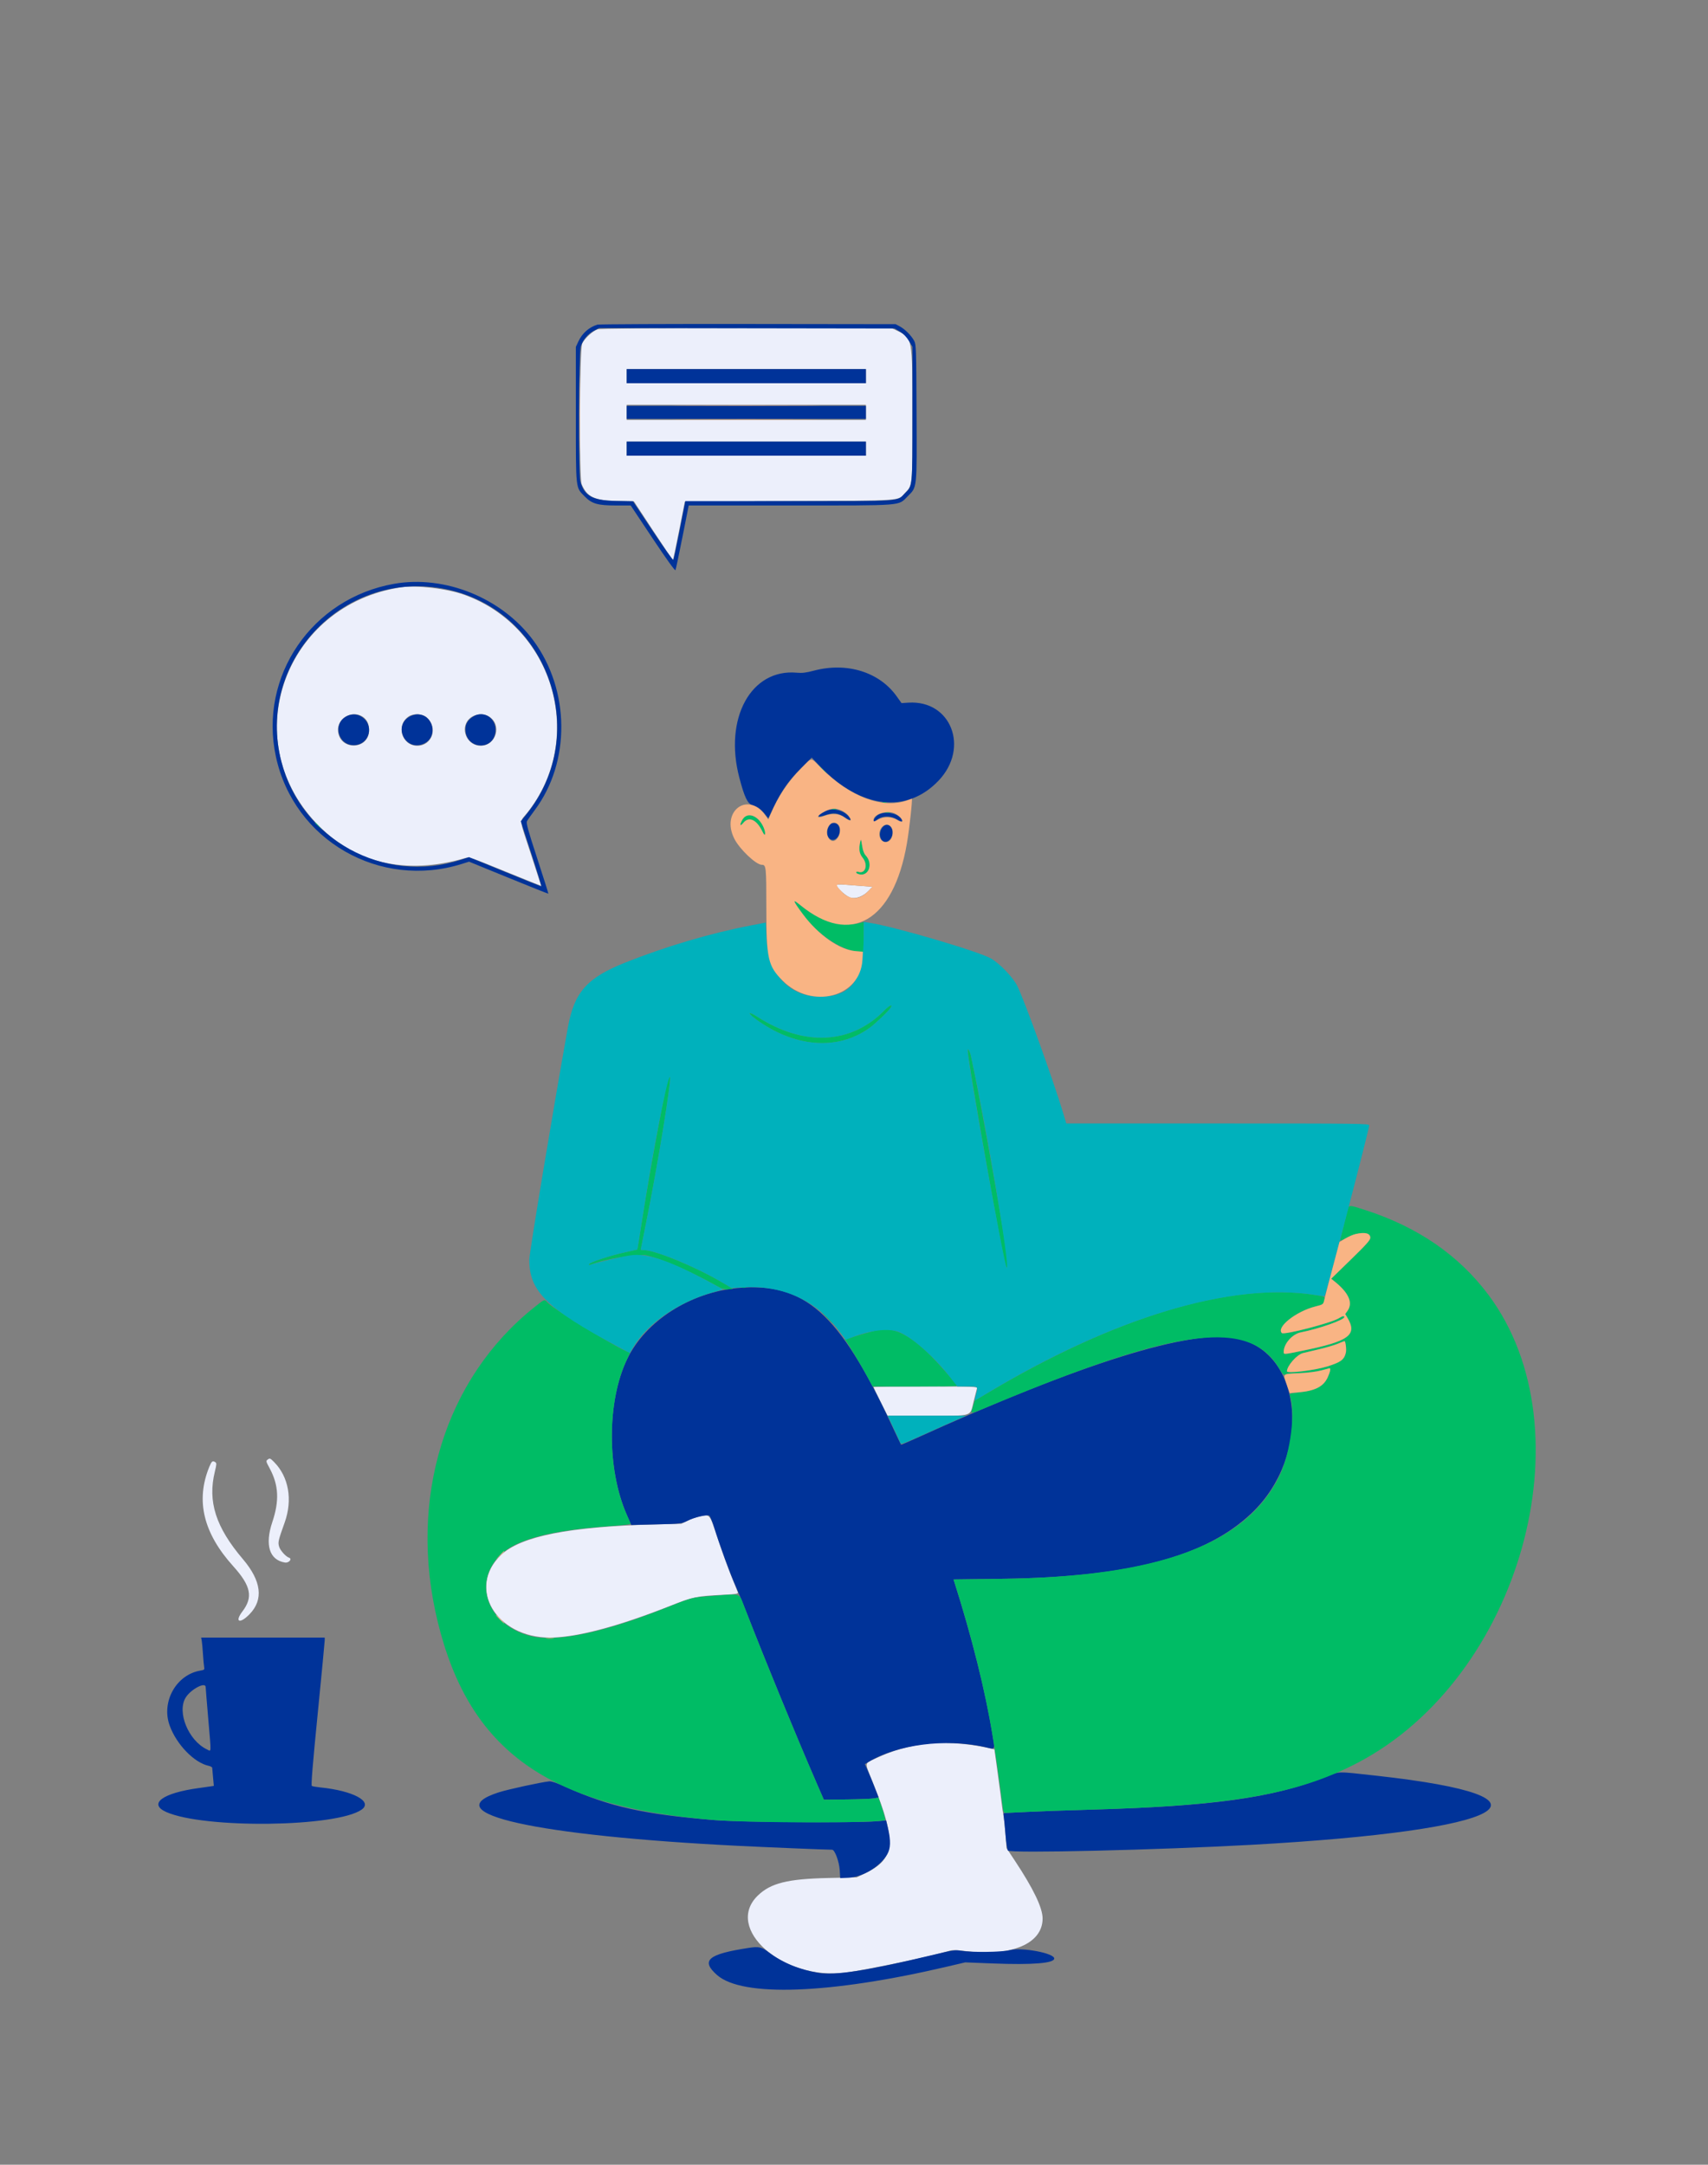 <svg id="svg" version="1.1" xmlns="http://www.w3.org/2000/svg" xmlns:xlink="http://www.w3.org/1999/xlink" width="400" height="506.971" viewBox="0, 0, 400,506.971"><rect x="0" y="0" width="400" height="506.971" fill="#808080" stroke="none"/><g id="svgg"><path id="path0" d="M139.978 77.125 C 138.805 77.501,136.895 79.260,136.344 80.472 C 135.724 81.838,135.607 111.939,136.217 113.398 C 137.456 116.364,139.211 117.208,144.370 117.318 L 148.436 117.406 152.988 124.334 C 155.492 128.144,157.573 131.230,157.612 131.191 C 157.652 131.152,158.293 128.054,159.037 124.306 L 160.391 117.490 184.822 117.364 C 212.193 117.222,210.118 117.370,211.962 115.422 C 213.728 113.558,213.677 114.101,213.677 97.085 C 213.677 78.865,213.734 79.169,210.013 77.410 L 208.745 76.811 174.778 76.834 C 151.761 76.850,140.543 76.944,139.978 77.125 M202.788 88.086 L 202.788 89.734 174.778 89.734 L 146.768 89.734 146.768 88.086 L 146.768 86.439 174.778 86.439 L 202.788 86.439 202.788 88.086 M202.788 96.578 L 202.788 98.352 174.778 98.352 L 146.768 98.352 146.768 96.578 L 146.768 94.804 174.778 94.804 L 202.788 94.804 202.788 96.578 M202.788 105.070 L 202.788 106.717 174.778 106.717 L 146.768 106.717 146.768 105.070 L 146.768 103.422 174.778 103.422 L 202.788 103.422 202.788 105.070 M93.916 137.547 C 66.735 141.678,55.411 172.954,73.958 192.671 C 82.888 202.165,94.945 205.030,108.903 200.977 C 109.933 200.677,110.057 200.718,118.345 204.105 C 122.964 205.992,126.743 207.502,126.743 207.460 C 126.743 207.418,125.659 204.073,124.335 200.026 C 121.490 191.336,121.619 192.664,123.406 190.432 C 137.285 173.102,129.771 146.897,108.745 139.301 C 104.715 137.845,97.539 136.996,93.916 137.547 M84.842 167.797 C 85.897 168.440,86.439 169.523,86.439 170.988 C 86.439 175.623,79.635 175.887,79.167 171.270 C 78.869 168.334,82.290 166.241,84.842 167.797 M99.863 167.964 C 102.657 170.315,101.266 174.650,97.719 174.650 C 94.077 174.650,92.670 169.797,95.727 167.781 C 96.855 167.038,98.867 167.127,99.863 167.964 M114.498 167.796 C 117.633 169.708,116.226 174.651,112.548 174.651 C 109.675 174.651,107.863 171.297,109.437 168.895 C 110.458 167.336,112.881 166.810,114.498 167.796 M195.944 207.319 C 195.944 207.983,198.354 210.097,199.314 210.275 C 200.612 210.516,202.179 209.892,203.389 208.653 L 204.342 207.677 202.107 207.511 C 200.879 207.419,198.989 207.274,197.909 207.188 C 196.523 207.078,195.944 207.117,195.944 207.319 M204.563 324.845 C 204.563 324.917,205.305 326.457,206.212 328.267 L 207.862 331.559 217.190 331.559 C 228.104 331.559,227.118 331.860,228.008 328.264 C 228.371 326.800,228.727 325.402,228.800 325.158 C 228.924 324.740,228.233 324.715,216.747 324.715 C 210.046 324.715,204.563 324.773,204.563 324.845 M62.729 341.800 C 62.242 342.157,62.251 342.203,63.160 343.896 C 65.270 347.828,65.450 351.473,63.777 356.461 C 61.982 361.813,63.085 365.354,66.732 365.945 C 67.654 366.095,68.508 365.084,67.690 364.811 C 66.936 364.560,65.635 363.117,65.373 362.243 C 65.060 361.199,65.142 360.840,66.660 356.591 C 68.568 351.248,67.629 345.880,64.174 342.391 C 63.308 341.517,63.185 341.467,62.729 341.800 M49.001 343.569 C 45.789 351.452,47.623 359.048,54.609 366.793 C 58.777 371.415,59.317 374.050,56.779 377.386 C 54.866 379.902,56.152 380.402,58.451 378.037 C 61.764 374.628,61.233 370.264,56.883 365.146 C 50.527 357.667,48.604 351.671,50.314 344.660 C 50.732 342.946,50.748 342.646,50.431 342.445 C 49.769 342.027,49.564 342.189,49.001 343.569 M163.752 355.151 C 163.124 355.276,161.926 355.713,161.090 356.123 L 159.569 356.866 153.359 357.020 C 133.417 357.513,121.934 359.793,117.346 364.170 C 109.269 371.873,116.156 383.523,128.786 383.523 C 134.890 383.523,144.627 380.961,156.810 376.149 C 162.401 373.940,162.886 373.839,169.539 373.493 C 172.488 373.339,172.902 373.264,172.792 372.907 C 172.722 372.681,172.074 371.071,171.351 369.328 C 170.628 367.586,169.202 363.650,168.182 360.583 C 166.095 354.308,166.358 354.631,163.752 355.151 M217.326 408.353 C 212.891 408.865,208.991 409.963,205.133 411.787 C 202.347 413.104,202.425 412.504,204.399 417.413 C 210.046 431.458,209.709 435.316,202.535 438.758 L 200.634 439.670 193.916 439.824 C 184.420 440.041,180.488 441.024,177.482 443.931 C 169.491 451.661,183.395 463.884,198.015 461.982 C 202.954 461.339,217.919 458.202,222.219 456.908 C 223.077 456.650,223.830 456.659,226.275 456.957 C 236.963 458.257,244.170 455.181,244.170 449.317 C 244.170 446.806,242.041 442.371,237.654 435.741 L 235.725 432.826 235.475 429.531 C 235.337 427.719,235.119 425.722,234.992 425.095 C 234.864 424.468,234.693 423.327,234.612 422.560 C 234.531 421.793,234.110 418.588,233.676 415.438 L 232.888 409.710 231.083 409.296 C 226.911 408.338,220.975 407.932,217.326 408.353 " stroke="none" fill="#eceffb" fill-rule="evenodd"></path><path id="path1" d="M139.922 76.027 C 137.935 76.637,136.354 78.031,135.452 79.969 L 134.859 81.242 134.862 97.085 C 134.866 115.021,134.760 114.048,136.951 116.289 C 138.600 117.976,139.995 118.378,144.203 118.378 L 147.703 118.378 152.859 126.120 C 156.037 130.892,158.080 133.737,158.185 133.535 C 158.278 133.354,159.014 129.870,159.821 125.792 L 161.289 118.378 185.035 118.378 C 212.106 118.378,210.284 118.520,212.570 116.234 C 214.807 113.997,214.728 114.748,214.646 96.554 C 214.580 81.696,214.547 80.681,214.104 79.848 C 213.447 78.612,211.975 77.119,210.773 76.468 L 209.759 75.919 175.158 75.875 C 156.128 75.852,140.272 75.920,139.922 76.027 M210.793 77.702 C 211.634 78.221,212.309 78.920,212.864 79.846 L 213.688 81.220 213.683 96.947 C 213.676 114.492,213.751 113.713,211.894 115.570 C 209.990 117.474,211.842 117.352,184.748 117.358 L 160.497 117.364 160.359 118.061 C 160.284 118.444,159.688 121.496,159.035 124.842 C 158.382 128.188,157.770 131.014,157.675 131.122 C 157.580 131.231,155.416 128.187,152.867 124.358 L 148.233 117.397 144.121 117.317 C 138.703 117.212,136.772 116.111,135.885 112.625 C 135.429 110.832,135.521 82.790,135.988 81.225 C 136.464 79.627,137.628 78.224,139.125 77.442 L 140.304 76.827 174.925 76.880 L 209.546 76.933 210.793 77.702 M146.768 88.086 L 146.768 89.734 174.778 89.734 L 202.788 89.734 202.788 88.086 L 202.788 86.439 174.778 86.439 L 146.768 86.439 146.768 88.086 M146.768 96.578 L 146.768 98.099 174.778 98.099 L 202.788 98.099 202.788 96.578 L 202.788 95.057 174.778 95.057 L 146.768 95.057 146.768 96.578 M146.768 105.070 L 146.768 106.717 174.778 106.717 L 202.788 106.717 202.788 105.070 L 202.788 103.422 174.778 103.422 L 146.768 103.422 146.768 105.070 M92.269 136.733 C 73.042 140.134,60.567 158.379,64.609 177.186 C 68.823 196.799,88.946 208.394,108.219 202.314 L 109.847 201.800 119.104 205.584 C 124.195 207.664,128.389 209.338,128.424 209.303 C 128.459 209.268,127.284 205.550,125.814 201.041 C 123.570 194.162,123.186 192.756,123.427 192.302 C 123.585 192.005,124.397 190.849,125.230 189.734 C 133.659 178.449,133.513 161.616,124.884 149.968 C 117.524 140.032,104.194 134.623,92.269 136.733 M103.434 137.798 C 127.948 142.009,138.908 171.564,123.131 190.911 L 121.964 192.342 124.449 199.974 C 125.815 204.171,126.864 207.605,126.779 207.605 C 126.695 207.605,122.848 206.060,118.231 204.172 L 109.837 200.740 107.891 201.375 C 89.949 207.232,70.578 196.604,65.882 178.327 C 59.964 155.294,79.918 133.759,103.434 137.798 M190.621 157.062 C 188.750 157.556,187.862 157.665,186.637 157.550 C 175.912 156.543,169.499 168.203,173.137 182.092 C 174.351 186.728,175.071 188.233,176.242 188.584 C 177.481 188.955,178.212 189.486,179.208 190.741 L 179.929 191.648 181.185 189.020 C 182.974 185.275,184.755 182.746,187.605 179.905 L 190.091 177.428 192.191 179.615 C 201.591 189.406,212.430 190.643,219.854 182.773 C 227.079 175.114,222.719 163.926,212.757 164.561 L 211.126 164.665 209.984 163.064 C 205.926 157.378,198.333 155.024,190.621 157.062 M81.111 167.773 C 77.841 169.521,79.167 174.561,82.884 174.507 C 86.580 174.452,87.787 169.747,84.603 167.806 C 83.566 167.174,82.255 167.161,81.111 167.773 M96.089 167.744 C 91.881 169.890,94.902 176.089,99.223 174.178 C 102.695 172.642,101.526 167.301,97.719 167.301 C 97.300 167.301,96.567 167.501,96.089 167.744 M110.877 167.780 C 109.597 168.561,108.999 169.512,108.999 170.769 C 108.999 175.531,115.649 175.985,116.042 171.250 C 116.289 168.266,113.335 166.281,110.877 167.780 M193.283 189.970 C 191.101 191.035,191.175 191.627,193.397 190.879 C 195.279 190.245,196.231 190.365,197.855 191.441 C 199.134 192.288,199.528 192.240,198.835 191.321 C 197.648 189.747,195.040 189.113,193.283 189.970 M205.773 190.763 C 205.061 191.149,204.410 192.073,204.667 192.331 C 204.748 192.411,205.013 192.302,205.258 192.088 C 206.516 190.989,208.689 190.961,210.254 192.023 C 211.197 192.663,211.531 192.594,211.128 191.842 C 210.410 190.499,207.383 189.889,205.773 190.763 M194.735 192.819 C 194.558 192.890,194.244 193.274,194.038 193.673 C 192.951 195.774,194.790 197.803,196.179 196.037 C 197.380 194.510,196.332 192.176,194.735 192.819 M206.620 193.810 C 205.914 194.708,205.903 196.209,206.598 196.838 C 207.870 197.989,209.664 195.746,208.845 194.030 C 208.351 192.995,207.340 192.895,206.620 193.810 M172.717 301.665 C 161.621 302.683,151.193 309.382,146.899 318.251 C 142.115 328.134,142.076 343.996,146.809 354.813 L 147.834 357.154 153.702 357.010 C 159.546 356.866,159.575 356.863,161.090 356.121 C 162.656 355.355,165.441 354.695,166.078 354.940 C 166.276 355.016,166.819 356.317,167.286 357.830 C 168.500 361.769,170.976 368.525,172.292 371.483 C 172.911 372.877,173.997 375.501,174.703 377.313 C 179.485 389.582,186.535 406.753,191.161 417.400 L 192.939 421.492 198.307 421.430 C 201.260 421.396,204.147 421.282,204.723 421.176 L 205.770 420.984 204.815 418.540 C 204.289 417.196,203.565 415.436,203.207 414.629 L 202.554 413.162 203.368 412.666 C 210.085 408.570,221.352 407.103,230.525 409.130 C 233.286 409.740,233.064 410.164,232.329 405.684 C 230.732 395.957,227.479 383.003,223.478 370.437 L 223.307 369.899 234.530 369.759 C 264.292 369.388,282.267 364.676,293.086 354.411 C 307.310 340.914,305.255 316.709,289.607 313.435 C 278.991 311.213,253.067 319.313,214.223 336.988 C 212.496 337.774,211.052 338.385,211.015 338.347 C 210.977 338.308,209.959 336.166,208.751 333.587 C 196.513 307.441,188.370 300.228,172.717 301.665 M47.242 384.221 C 47.315 384.604,47.444 386.001,47.529 387.326 C 47.613 388.650,47.739 390.036,47.810 390.406 C 47.927 391.022,47.854 391.093,46.936 391.248 C 41.246 392.209,37.704 398.575,39.748 404.165 C 41.362 408.578,45.480 412.820,48.859 413.550 C 49.312 413.648,49.691 413.862,49.701 414.025 C 49.711 414.188,49.800 415.206,49.898 416.286 L 50.077 418.249 49.310 418.371 C 48.888 418.439,47.630 418.617,46.515 418.769 C 38.056 419.917,34.624 422.465,38.954 424.380 C 47.878 428.328,78.898 427.933,84.705 423.798 C 87.375 421.897,82.677 419.387,74.994 418.610 C 74.068 418.516,73.182 418.361,73.027 418.265 C 72.824 418.140,73.210 413.391,74.395 401.436 C 75.303 392.276,76.046 384.498,76.046 384.152 L 76.046 383.523 61.577 383.523 L 47.108 383.523 47.242 384.221 M48.167 395.120 C 48.170 395.364,48.450 398.811,48.790 402.779 C 49.495 411.025,49.539 410.228,48.411 409.682 C 44.108 407.598,41.400 400.946,43.482 397.572 C 44.690 395.614,48.152 393.802,48.167 395.120 M310.520 416.129 C 298.012 421.082,283.966 423.031,255.006 423.830 C 249.639 423.978,243.194 424.210,240.684 424.344 C 238.175 424.478,235.855 424.588,235.529 424.588 C 234.987 424.588,234.949 424.669,235.085 425.539 C 235.167 426.061,235.348 427.960,235.488 429.759 C 235.628 431.571,235.879 433.193,236.049 433.399 C 236.614 434.080,271.209 433.265,293.029 432.056 C 353.760 428.693,367.854 420.893,322.286 415.864 C 312.892 414.828,313.860 414.806,310.520 416.129 M128.644 417.188 C 126.728 417.382,118.958 419.071,116.822 419.758 C 101.614 424.644,125.377 429.931,173.257 432.313 C 179.429 432.620,193.490 433.200,194.881 433.205 C 195.500 433.208,196.525 435.964,196.654 437.971 L 196.775 439.848 198.704 439.757 C 202.059 439.600,206.090 437.172,207.778 434.290 C 208.589 432.907,208.647 431.109,207.972 428.244 L 207.526 426.350 205.221 426.546 C 200.503 426.948,173.437 426.759,167.554 426.284 C 150.858 424.934,142.762 423.142,132.573 418.541 C 130.470 417.592,129.148 417.136,128.644 417.188 M175.412 456.185 C 165.771 457.647,164.036 459.127,167.935 462.559 C 173.854 467.769,194.385 467.013,221.832 460.575 L 226.047 459.586 232.519 459.840 C 241.807 460.204,246.895 459.794,246.895 458.679 C 246.895 457.421,239.354 456.009,236.481 456.730 C 234.609 457.200,227.473 457.280,225.042 456.858 C 223.706 456.627,223.163 456.711,217.945 457.966 C 203.120 461.532,195.648 462.685,191.640 462.027 C 187.215 461.301,183.256 459.664,180.025 457.226 C 178.379 455.984,177.719 455.836,175.412 456.185 " stroke="none" fill="#003399" fill-rule="evenodd"></path><path id="path2" d="M192.385 180.038 C 193.006 180.700,193.548 181.242,193.589 181.242 C 193.779 181.242,193.578 181.014,192.459 179.964 L 191.255 178.834 192.385 180.038 M206.654 188.007 C 206.898 188.071,207.297 188.071,207.541 188.007 C 207.785 187.944,207.586 187.892,207.098 187.892 C 206.610 187.892,206.410 187.944,206.654 188.007 M194.870 189.533 C 195.185 189.594,195.641 189.591,195.884 189.528 C 196.126 189.464,195.868 189.415,195.311 189.418 C 194.753 189.420,194.555 189.472,194.870 189.533 M207.288 190.293 C 207.601 190.353,208.115 190.353,208.428 190.293 C 208.742 190.233,208.485 190.183,207.858 190.183 C 207.231 190.183,206.974 190.233,207.288 190.293 M174.588 191.136 C 174.103 191.432,173.380 192.683,173.391 193.207 C 173.395 193.388,173.717 193.151,174.107 192.681 C 175.390 191.134,177.187 191.944,178.513 194.666 C 179.208 196.092,179.473 195.427,178.855 193.809 C 178.072 191.759,175.848 190.366,174.588 191.136 M73.764 192.728 C 73.764 192.772,74.135 193.143,74.588 193.552 L 75.412 194.297 74.667 193.473 C 73.973 192.705,73.764 192.532,73.764 192.728 M201.451 197.180 C 201.080 198.909,201.232 199.885,202.028 200.887 C 203.344 202.544,202.686 204.713,201.026 204.186 C 200.422 203.995,200.312 204.434,200.908 204.662 C 203.336 205.594,204.664 202.377,202.708 200.299 C 202.339 199.907,202.068 199.146,201.895 198.018 C 201.654 196.447,201.621 196.387,201.451 197.180 M186.158 211.355 C 188.976 216.804,195.834 222.287,200.444 222.776 L 202.281 222.970 202.281 219.440 L 202.281 215.910 201.711 216.088 C 197.835 217.298,191.848 215.591,187.505 212.038 C 186.028 210.830,185.836 210.733,186.158 211.355 M207.087 236.648 C 199.349 244.592,188.265 245.145,177.385 238.128 C 175.224 236.734,174.883 237.127,176.939 238.641 C 186.045 245.345,196.203 246.134,203.671 240.718 C 205.077 239.699,208.280 236.620,208.651 235.932 C 209.118 235.065,208.235 235.469,207.087 236.648 M226.616 245.990 C 226.616 247.726,232.261 280.217,234.886 293.590 C 235.557 297.004,235.995 297.849,235.995 295.726 C 235.995 293.255,229.777 258.277,227.370 247.212 C 227.147 246.186,226.616 245.326,226.616 245.990 M156.563 252.414 C 156.079 253.197,152.095 274.609,150.429 285.381 C 149.815 289.350,149.282 292.615,149.244 292.636 C 149.207 292.658,147.978 292.937,146.515 293.256 C 142.952 294.032,138.088 295.621,137.944 296.055 C 137.859 296.310,137.957 296.353,138.305 296.212 C 141.686 294.845,149.253 293.574,151.394 294.014 C 154.610 294.675,161.643 297.699,167.231 300.824 C 169.167 301.907,169.598 302.054,170.562 301.955 L 171.669 301.842 169.295 300.438 C 163.008 296.722,153.481 292.776,150.795 292.776 C 150.393 292.776,150.063 292.720,150.063 292.652 C 150.063 292.585,150.634 289.717,151.332 286.279 C 154.039 272.948,157.414 252.218,156.878 252.218 C 156.771 252.218,156.629 252.306,156.563 252.414 M315.613 283.333 C 315.096 285.299,313.815 290.469,313.815 290.587 C 313.815 290.655,314.540 290.332,315.426 289.871 C 318.203 288.423,320.913 288.430,320.913 289.885 C 320.913 290.421,319.991 291.453,316.330 295.019 L 311.748 299.482 312.338 299.946 C 315.840 302.698,316.933 305.084,315.568 307.001 L 315.039 307.743 315.571 308.644 C 317.943 312.665,315.928 314.128,304.943 316.359 C 300.560 317.250,300.634 317.246,300.634 316.595 C 300.634 314.714,302.638 312.435,304.642 312.038 C 308.946 311.186,314.829 309.115,314.829 308.452 C 314.829 308.105,314.389 308.204,313.504 308.750 C 311.724 309.849,300.706 312.704,300.200 312.198 C 298.838 310.836,303.514 307.126,308.041 305.976 C 309.735 305.546,309.905 305.443,310.114 304.714 C 310.412 303.675,310.365 303.644,307.920 303.263 C 288.419 300.226,261.384 308.314,231.443 326.141 L 228.260 328.037 227.834 329.476 C 227.290 331.316,226.815 331.364,232.470 329.007 C 276.120 310.817,292.691 308.752,299.658 320.633 C 300.168 321.501,300.648 322.108,300.727 321.981 C 300.806 321.854,302.385 321.682,304.237 321.599 C 306.292 321.507,308.346 321.255,309.506 320.953 C 311.726 320.375,311.702 320.366,311.323 321.631 C 310.510 324.342,308.565 325.595,304.476 326.039 C 302.550 326.248,301.912 326.405,302.005 326.647 C 303.476 330.480,302.284 340.139,299.668 345.586 C 291.960 361.635,271.305 369.300,234.530 369.759 L 223.307 369.899 223.478 370.437 C 227.743 383.833,230.769 396.076,232.569 407.224 C 233.299 411.744,233.696 414.555,234.871 423.511 C 234.988 424.407,235.105 424.588,235.567 424.588 C 235.872 424.588,238.175 424.478,240.684 424.344 C 243.194 424.210,249.639 423.978,255.006 423.830 C 288.359 422.910,303.804 420.220,317.871 412.884 C 356.007 392.996,372.272 334.991,348.603 303.284 C 341.686 294.018,332.105 287.402,319.846 283.427 C 315.903 282.149,315.924 282.149,315.613 283.333 M173.701 301.569 C 173.945 301.633,174.344 301.633,174.588 301.569 C 174.832 301.505,174.632 301.453,174.144 301.453 C 173.657 301.453,173.457 301.505,173.701 301.569 M125.184 306.121 C 104.164 322.852,95.493 351.055,102.516 379.848 C 109.859 409.947,128.319 423.170,167.300 426.254 C 176.489 426.981,206.564 426.981,207.291 426.254 C 207.386 426.158,207.076 424.935,206.602 423.535 L 205.741 420.989 204.708 421.178 C 204.140 421.283,201.260 421.396,198.307 421.430 L 192.939 421.492 191.161 417.400 C 186.418 406.484,178.509 387.191,174.377 376.459 C 173.039 372.983,173.712 373.252,167.493 373.711 C 161.898 374.124,162.455 373.984,155.640 376.679 C 141.148 382.411,130.322 384.659,124.335 383.181 C 114.304 380.703,110.532 370.810,117.107 364.223 C 120.794 360.530,129.163 358.337,143.168 357.395 C 146.329 357.182,147.768 356.994,147.688 356.805 C 147.623 356.652,147.169 355.615,146.679 354.499 C 142.102 344.081,142.185 327.932,146.863 318.297 C 147.310 317.378,147.624 316.677,147.561 316.739 C 147.073 317.228,129.930 306.877,128.283 305.099 C 127.478 304.230,127.616 304.184,125.184 306.121 M193.663 308.619 C 194.420 309.385,195.097 310.013,195.166 310.013 C 195.236 310.013,194.674 309.385,193.916 308.619 C 193.159 307.852,192.482 307.224,192.413 307.224 C 192.343 307.224,192.906 307.852,193.663 308.619 M205.957 311.445 C 204.739 311.630,200.545 312.793,199.232 313.311 C 198.570 313.572,197.931 313.707,197.812 313.610 C 197.694 313.514,197.783 313.663,198.010 313.942 C 198.686 314.770,201.594 319.586,203.023 322.243 L 204.353 324.715 214.217 324.715 C 219.642 324.715,224.081 324.662,224.081 324.597 C 224.081 324.189,219.668 319.111,217.533 317.062 C 212.772 312.491,209.505 310.906,205.957 311.445 M315.180 315.087 C 315.607 317.757,314.686 318.806,310.848 320.015 C 307.910 320.941,301.394 321.725,301.394 321.153 C 301.394 319.895,303.720 317.244,305.131 316.895 C 305.655 316.765,307.395 316.350,308.999 315.972 C 310.602 315.594,312.541 315.021,313.308 314.699 C 314.075 314.376,314.773 314.103,314.860 314.091 C 314.947 314.078,315.091 314.527,315.180 315.087 " stroke="none" fill="#00bc65" fill-rule="evenodd"></path><path id="path3" d="M175.792 216.749 C 166.440 218.546,155.972 221.639,146.515 225.399 C 137.428 229.013,134.480 232.345,132.978 240.701 C 129.555 259.757,123.954 293.477,123.954 295.033 C 123.954 302.458,128.034 306.453,144.781 315.424 L 147.483 316.872 148.429 315.314 C 151.743 309.859,158.998 304.893,166.873 302.688 L 169.361 301.991 166.493 300.436 C 156.938 295.255,151.592 293.430,147.642 294.002 C 145.637 294.291,139.407 295.766,138.305 296.212 C 137.957 296.353,137.859 296.310,137.944 296.055 C 138.088 295.621,142.952 294.032,146.515 293.256 C 147.978 292.937,149.207 292.658,149.244 292.636 C 149.282 292.615,149.815 289.350,150.429 285.381 C 152.792 270.098,156.270 252.218,156.878 252.218 C 157.414 252.218,154.039 272.948,151.332 286.279 C 150.634 289.717,150.063 292.585,150.063 292.652 C 150.063 292.720,150.393 292.776,150.795 292.776 C 153.451 292.776,162.762 296.606,168.930 300.236 L 171.355 301.664 173.954 301.499 C 183.161 300.916,191.048 304.464,196.432 311.611 L 198.061 313.773 199.249 313.304 C 203.777 311.519,208.122 310.999,210.533 311.954 C 213.540 313.144,218.677 317.649,222.307 322.279 L 224.208 324.704 226.553 324.709 C 229.173 324.715,229.084 324.626,228.537 326.679 C 228.342 327.411,228.215 328.010,228.254 328.010 C 228.293 328.010,229.395 327.364,230.703 326.575 C 260.476 308.603,288.379 300.191,307.985 303.277 C 309.170 303.464,310.172 303.587,310.213 303.551 C 310.531 303.270,320.640 264.547,320.653 263.561 C 320.659 263.141,318.803 263.118,285.186 263.118 L 249.714 263.118 249.055 260.900 C 246.810 253.338,239.741 233.758,238.187 230.798 C 237.140 228.803,234.174 225.715,232.154 224.517 C 229.339 222.847,209.336 216.970,203.480 216.092 L 202.281 215.912 202.275 219.046 C 202.252 229.149,199.680 233.081,192.877 233.412 C 185.136 233.789,179.902 228.395,179.503 219.631 L 179.341 216.067 175.792 216.749 M208.651 235.932 C 208.280 236.620,205.077 239.699,203.671 240.718 C 196.203 246.134,186.045 245.345,176.939 238.641 C 174.883 237.127,175.224 236.734,177.385 238.128 C 188.265 245.145,199.349 244.592,207.087 236.648 C 208.235 235.469,209.118 235.065,208.651 235.932 M227.370 247.212 C 231.066 264.203,236.525 296.474,235.782 296.933 C 235.315 297.222,226.616 248.872,226.616 245.990 C 226.616 245.326,227.147 246.186,227.370 247.212 M209.356 334.664 C 210.162 336.372,210.867 337.901,210.924 338.062 C 210.990 338.249,212.025 337.899,213.815 337.083 C 215.349 336.384,218.771 334.857,221.420 333.689 L 226.236 331.566 217.063 331.563 L 207.891 331.559 209.356 334.664 " stroke="none" fill="#00b1bc " fill-rule="evenodd"></path><path id="path4" d="M135.733 97.085 C 135.733 105.241,135.766 108.577,135.805 104.499 C 135.844 100.421,135.844 93.748,135.805 89.670 C 135.766 85.593,135.733 88.929,135.733 97.085 M160.793 94.994 C 168.576 95.031,181.237 95.031,188.929 94.994 C 196.622 94.956,190.253 94.926,174.778 94.926 C 159.303 94.926,153.009 94.956,160.793 94.994 M160.793 98.289 C 168.576 98.326,181.237 98.326,188.929 98.289 C 196.622 98.252,190.253 98.221,174.778 98.221 C 159.303 98.221,153.009 98.252,160.793 98.289 M187.649 179.922 C 184.578 183.000,182.282 186.429,180.519 190.575 L 179.945 191.924 179.222 190.926 C 175.084 185.213,168.741 190.055,171.984 196.451 C 173.224 198.898,177.064 202.535,178.406 202.535 C 179.422 202.535,179.468 202.966,179.471 212.629 C 179.476 224.582,179.843 226.224,183.273 229.655 C 190.119 236.500,201.471 233.567,201.977 224.822 L 202.089 222.888 200.376 222.750 C 196.598 222.447,191.674 218.993,188.026 214.088 C 185.579 210.797,185.471 210.374,187.505 212.038 C 199.191 221.598,209.232 215.766,212.379 197.592 C 212.966 194.202,213.747 187.072,213.532 187.072 C 213.513 187.072,212.999 187.251,212.389 187.469 C 206.709 189.498,198.980 186.585,192.342 179.913 C 189.693 177.251,190.317 177.250,187.649 179.922 M197.105 189.834 C 197.673 190.093,198.386 190.619,198.689 191.004 C 199.706 192.296,199.229 192.546,197.810 191.464 C 196.580 190.526,194.754 190.392,192.946 191.108 C 191.043 191.862,191.193 191.036,193.138 190.051 C 194.744 189.237,195.678 189.186,197.105 189.834 M209.450 190.462 C 210.426 190.877,211.523 192.002,211.302 192.360 C 211.206 192.515,210.724 192.374,210.072 192.001 C 208.727 191.232,207.069 191.189,205.764 191.888 C 204.646 192.488,204.563 192.499,204.563 192.059 C 204.563 190.683,207.623 189.683,209.450 190.462 M177.605 191.926 C 178.510 192.802,179.321 194.578,179.168 195.346 C 179.100 195.689,178.921 195.503,178.513 194.666 C 177.187 191.944,175.390 191.134,174.107 192.681 C 173.338 193.608,173.155 193.321,173.764 192.142 C 174.552 190.619,176.163 190.528,177.605 191.926 M196.241 193.068 C 197.313 194.038,196.433 196.958,195.069 196.958 C 194.339 196.958,193.663 195.999,193.663 194.964 C 193.663 193.149,195.135 192.067,196.241 193.068 M208.772 193.795 C 209.270 194.555,209.117 196.014,208.463 196.736 C 207.768 197.504,206.677 197.354,206.196 196.424 C 205.128 194.358,207.532 191.903,208.772 193.795 M202.708 200.299 C 204.664 202.377,203.336 205.594,200.908 204.662 C 200.312 204.434,200.422 203.995,201.026 204.186 C 202.686 204.713,203.344 202.544,202.028 200.887 C 201.232 199.885,201.080 198.909,201.451 197.180 C 201.621 196.387,201.654 196.447,201.895 198.018 C 202.068 199.146,202.339 199.907,202.708 200.299 M202.107 207.511 L 204.342 207.677 203.389 208.653 C 201.274 210.818,199.116 210.887,197.148 208.851 C 195.488 207.135,195.550 207.001,197.909 207.188 C 198.989 207.274,200.879 207.419,202.107 207.511 M317.468 289.007 C 316.898 289.136,315.814 289.608,315.060 290.058 L 313.688 290.875 312.620 294.930 C 312.033 297.161,311.277 300.013,310.941 301.267 C 310.606 302.522,310.231 303.991,310.108 304.531 C 309.889 305.498,309.859 305.519,308.041 305.979 C 303.521 307.120,298.837 310.835,300.200 312.198 C 300.706 312.704,311.724 309.849,313.504 308.750 C 314.389 308.204,314.829 308.105,314.829 308.452 C 314.829 309.115,308.946 311.186,304.642 312.038 C 302.638 312.435,300.634 314.714,300.634 316.595 C 300.634 317.246,300.560 317.250,304.943 316.359 C 315.928 314.128,317.943 312.665,315.571 308.644 L 315.039 307.743 315.568 307.001 C 316.933 305.084,315.840 302.698,312.338 299.946 L 311.748 299.482 316.330 295.019 C 319.991 291.453,320.913 290.421,320.913 289.885 C 320.913 288.814,319.701 288.505,317.468 289.007 M313.308 314.699 C 312.541 315.021,310.602 315.594,308.999 315.972 C 307.395 316.350,305.655 316.765,305.131 316.895 C 303.720 317.244,301.394 319.895,301.394 321.153 C 301.394 321.725,307.910 320.941,310.848 320.015 C 314.054 319.005,314.758 318.481,315.173 316.798 C 315.355 316.058,315.123 314.054,314.860 314.091 C 314.773 314.103,314.075 314.376,313.308 314.699 M309.379 320.959 C 308.287 321.257,306.309 321.502,304.237 321.597 C 300.263 321.777,300.439 321.620,301.324 324.213 L 302.028 326.273 304.056 326.096 C 307.956 325.756,309.914 324.760,310.917 322.607 C 311.525 321.301,311.707 320.374,311.343 320.440 C 311.239 320.459,310.355 320.692,309.379 320.959 M116.972 364.322 L 115.970 365.399 117.047 364.397 C 118.049 363.465,118.241 363.245,118.049 363.245 C 118.007 363.245,117.523 363.729,116.972 364.322 M116.984 379.214 C 117.528 379.772,118.031 380.228,118.100 380.228 C 118.170 380.228,117.782 379.772,117.237 379.214 C 116.692 378.657,116.190 378.200,116.120 378.200 C 116.050 378.200,116.439 378.657,116.984 379.214 M127.947 383.707 C 128.400 383.763,129.141 383.763,129.594 383.707 C 130.048 383.651,129.677 383.605,128.771 383.605 C 127.864 383.605,127.494 383.651,127.947 383.707 " stroke="none" fill="#f9b484" fill-rule="evenodd"></path></g></svg>